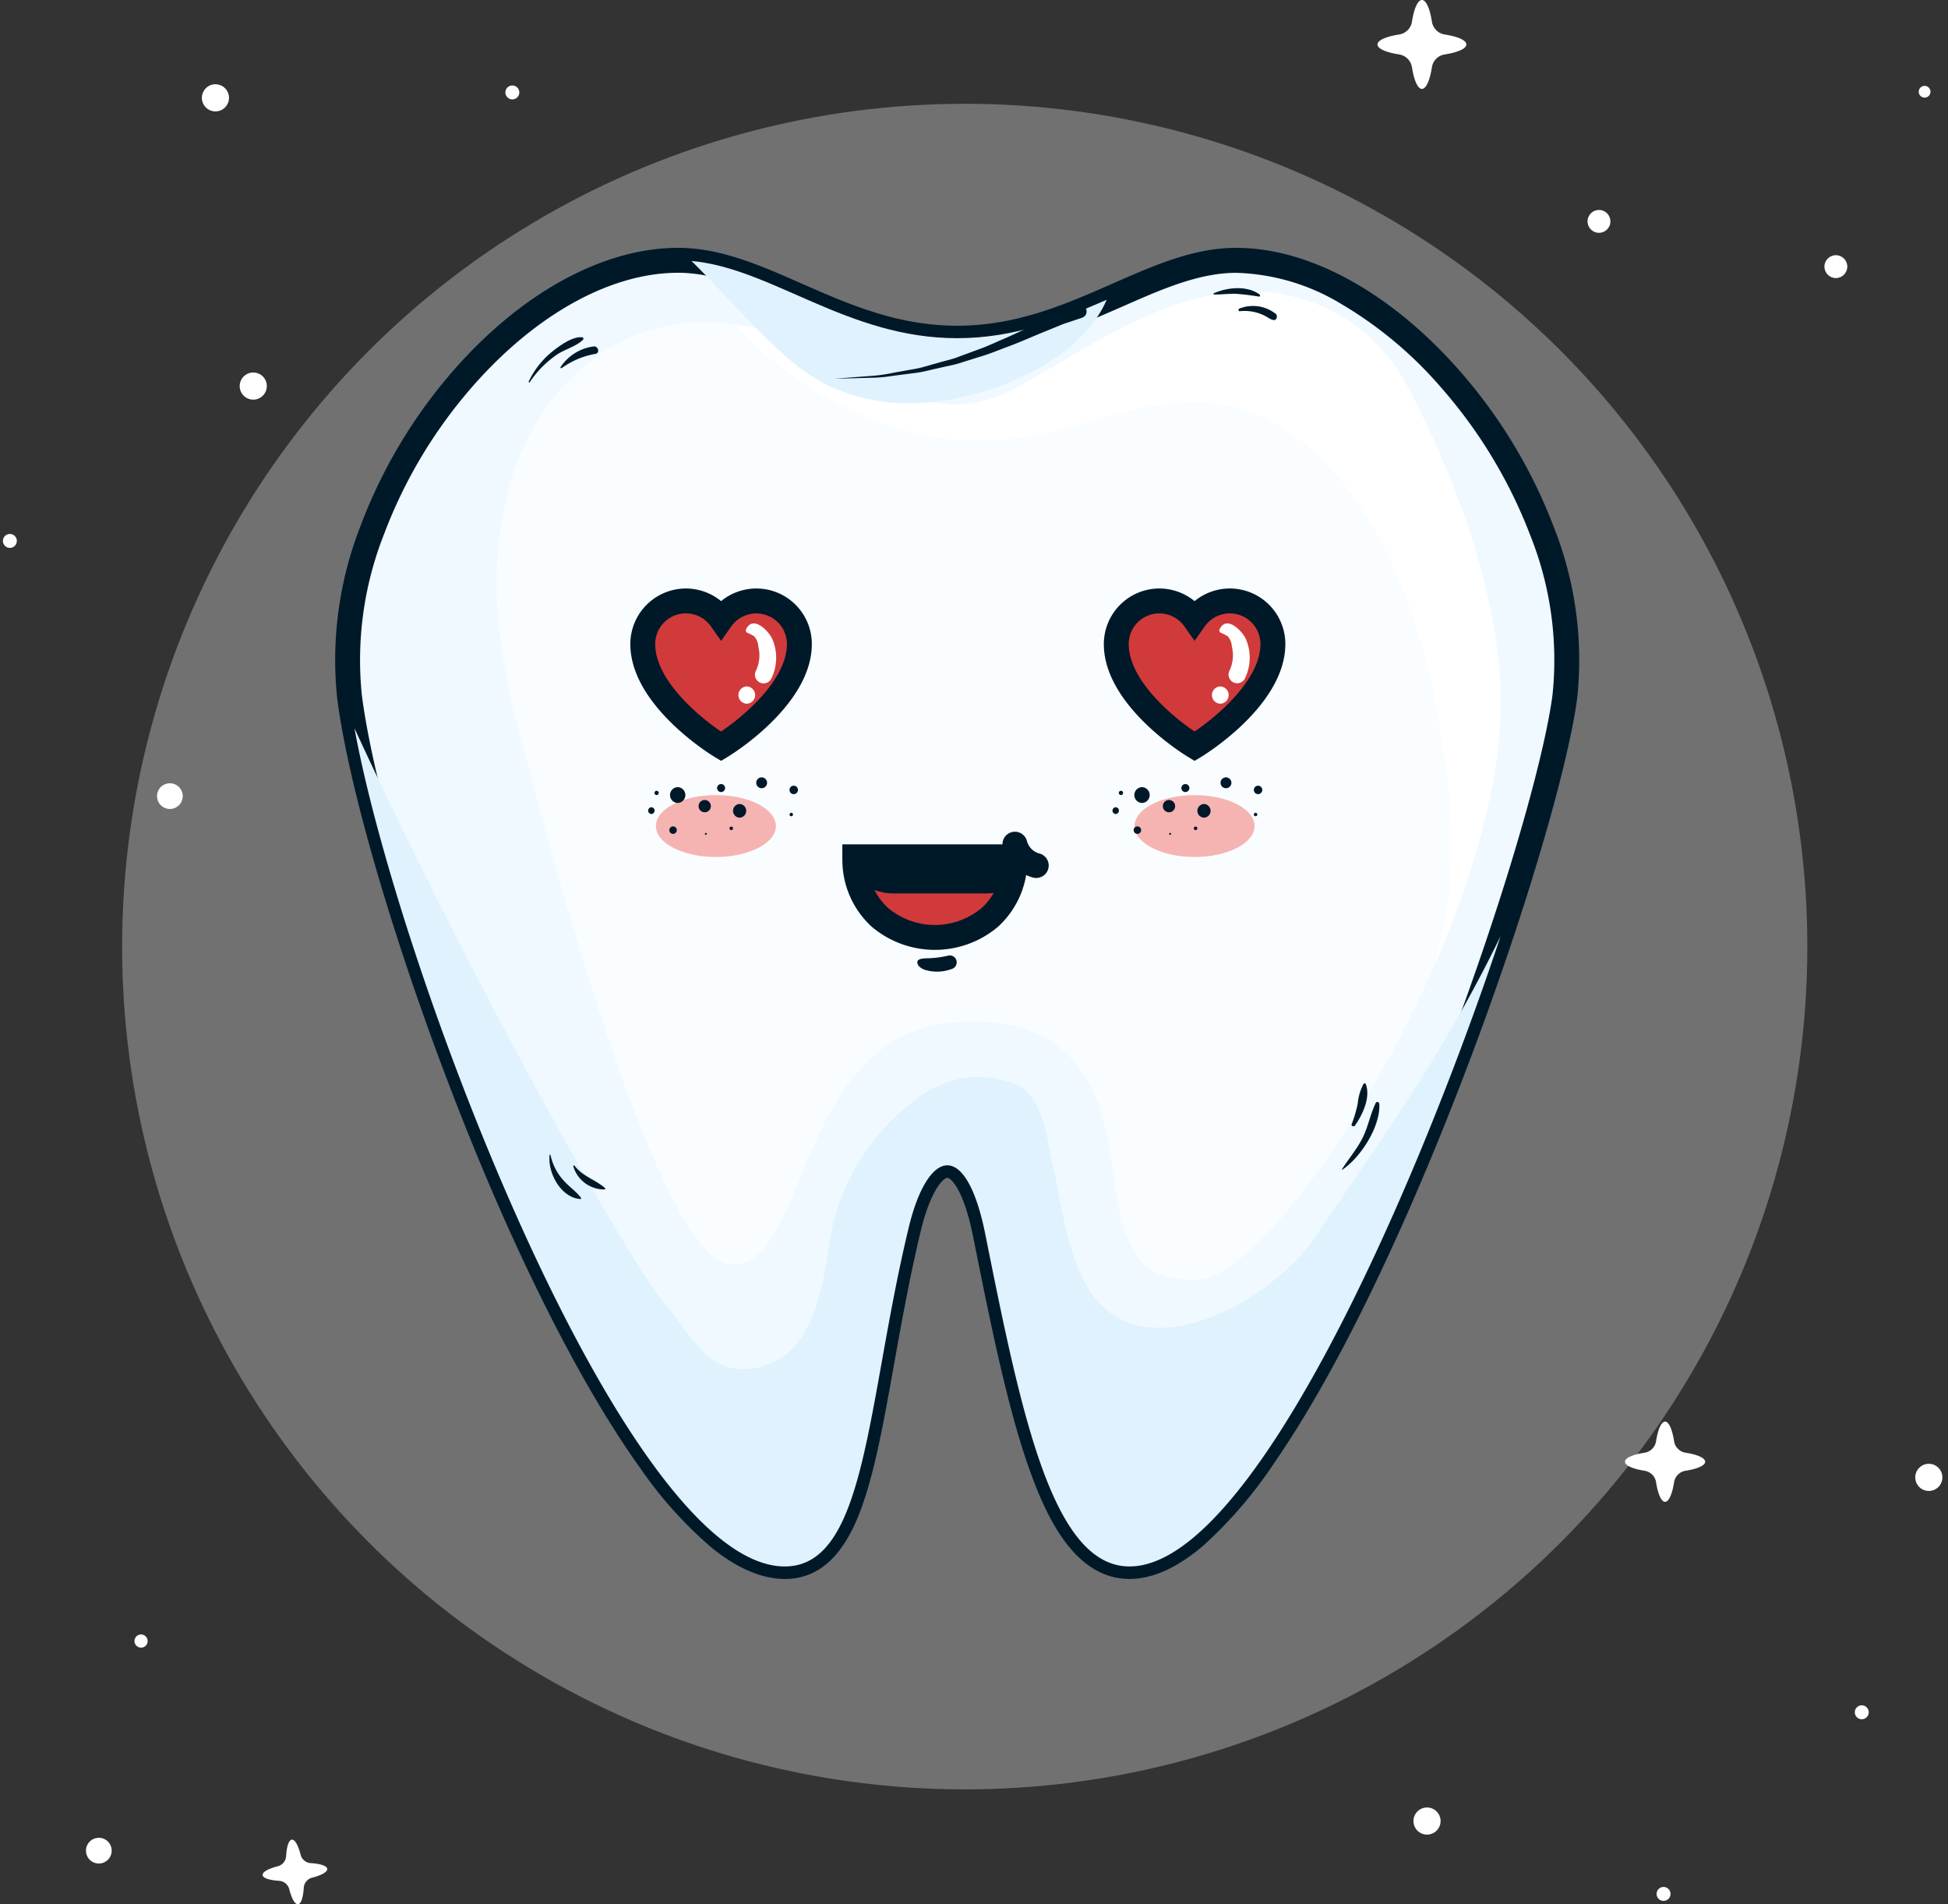 <svg xmlns="http://www.w3.org/2000/svg" width="239.818" height="234.387" viewBox="0 0 239.818 234.387">
  <rect x="0" y="0" width="239.818" height="234.387" fill="#333333" stroke="none"/>
  <g id="Grupo_1641" data-name="Grupo 1641" transform="translate(-102.5 -351.613)">
    <ellipse id="Elipse_144" data-name="Elipse 144" cx="103.732" cy="103.733" rx="103.732" ry="103.733" transform="translate(117.536 364.388)" fill="#fff" opacity="0.306"/>
    <g id="Grupo_1437" data-name="Grupo 1437" transform="translate(102.5 351.613)">
      <g id="Grupo_498" data-name="Grupo 498" transform="translate(32.327 226.429)">
        <path id="Caminho_1245" data-name="Caminho 1245" d="M973.153,3351.384c.036.379-.711.785-1.856,1.078a1.378,1.378,0,0,0-1.033,1.25c-.072,1.18-.329,1.99-.708,2.026s-.785-.71-1.078-1.856a1.379,1.379,0,0,0-1.251-1.033c-1.181-.071-1.993-.329-2.029-.708s.712-.788,1.858-1.08a1.378,1.378,0,0,0,1.035-1.251c.071-1.182.328-1.992.708-2.027s.785.71,1.078,1.857a1.379,1.379,0,0,0,1.252,1.033C972.307,3350.744,973.116,3351,973.153,3351.384Z" transform="translate(-965.195 -3347.782)" fill="#fff"/>
      </g>
      <g id="Grupo_499" data-name="Grupo 499" transform="translate(200.051 174.979)">
        <path id="Caminho_1246" data-name="Caminho 1246" d="M3158.345,2682.992c0,.471-.966.882-2.409,1.109a1.7,1.7,0,0,0-1.416,1.416c-.227,1.443-.638,2.408-1.108,2.408s-.882-.966-1.109-2.408a1.7,1.7,0,0,0-1.416-1.416c-1.444-.226-2.412-.637-2.412-1.109s.967-.885,2.41-1.11a1.7,1.7,0,0,0,1.418-1.417c.227-1.444.638-2.41,1.109-2.41s.881.966,1.108,2.41a1.7,1.7,0,0,0,1.418,1.417C3157.38,2682.107,3158.345,2682.519,3158.345,2682.992Z" transform="translate(-3148.475 -2678.056)" fill="#fff"/>
      </g>
      <g id="Grupo_500" data-name="Grupo 500" transform="translate(169.58)">
        <path id="Caminho_1247" data-name="Caminho 1247" d="M2762.778,405.808c0,.522-1.071.978-2.67,1.229a1.887,1.887,0,0,0-1.57,1.57c-.251,1.6-.707,2.671-1.229,2.671s-.978-1.071-1.229-2.67a1.887,1.887,0,0,0-1.57-1.57c-1.6-.251-2.674-.706-2.674-1.229s1.073-.982,2.673-1.231a1.888,1.888,0,0,0,1.572-1.571c.25-1.6.706-2.672,1.229-2.672s.978,1.071,1.229,2.672a1.887,1.887,0,0,0,1.572,1.571C2761.708,404.826,2762.778,405.282,2762.778,405.808Z" transform="translate(-2751.835 -400.334)" fill="#fff"/>
      </g>
      <g id="Grupo_501" data-name="Grupo 501" transform="translate(224.604 31.41)">
        <ellipse id="Elipse_54" data-name="Elipse 54" cx="1.408" cy="1.408" rx="1.408" ry="1.408" transform="translate(0 0)" fill="#fff"/>
      </g>
      <g id="Grupo_502" data-name="Grupo 502" transform="translate(235.095 179.479)">
        <circle id="Elipse_55" data-name="Elipse 55" cx="1.67" cy="1.67" r="1.67" transform="translate(0 2.361) rotate(-45)" fill="#fff"/>
      </g>
      <g id="Grupo_503" data-name="Grupo 503" transform="translate(174.01 222.47)">
        <ellipse id="Elipse_56" data-name="Elipse 56" cx="1.67" cy="1.67" rx="1.67" ry="1.67" transform="translate(0)" fill="#fff"/>
      </g>
      <g id="Grupo_504" data-name="Grupo 504" transform="translate(28.817 45.158)">
        <circle id="Elipse_57" data-name="Elipse 57" cx="1.67" cy="1.67" r="1.67" transform="translate(0 2.361) rotate(-45)" fill="#fff"/>
      </g>
      <g id="Grupo_505" data-name="Grupo 505" transform="translate(195.156 25.556)">
        <ellipse id="Elipse_58" data-name="Elipse 58" cx="1.408" cy="1.408" rx="1.408" ry="1.408" transform="translate(0 2.741) rotate(-76.717)" fill="#fff"/>
      </g>
      <g id="Grupo_506" data-name="Grupo 506" transform="translate(24.34 9.859)">
        <ellipse id="Elipse_59" data-name="Elipse 59" cx="1.67" cy="1.67" rx="1.67" ry="1.67" transform="matrix(0.924, -0.383, 0.383, 0.924, 0, 1.278)" fill="#fff"/>
      </g>
      <g id="Grupo_507" data-name="Grupo 507" transform="translate(10.586 226.203)">
        <path id="Caminho_1248" data-name="Caminho 1248" d="M685.346,3346.272a1.582,1.582,0,1,1-1.725-1.424A1.581,1.581,0,0,1,685.346,3346.272Z" transform="translate(-682.19 -3344.841)" fill="#fff"/>
      </g>
      <g id="Grupo_508" data-name="Grupo 508" transform="translate(235.993 10.346)">
        <ellipse id="Elipse_60" data-name="Elipse 60" cx="0.724" cy="0.724" rx="0.724" ry="0.724" transform="translate(0 0.554) rotate(-22.5)" fill="#fff"/>
      </g>
      <g id="Grupo_509" data-name="Grupo 509" transform="translate(203.814 232.123)">
        <ellipse id="Elipse_61" data-name="Elipse 61" cx="0.859" cy="0.859" rx="0.859" ry="0.859" transform="translate(0 1.695) rotate(-80.783)" fill="#fff"/>
      </g>
      <g id="Grupo_510" data-name="Grupo 510" transform="translate(62.041 10.342)">
        <ellipse id="Elipse_62" data-name="Elipse 62" cx="0.859" cy="0.859" rx="0.859" ry="0.859" transform="matrix(0.23, -0.973, 0.973, 0.23, 0, 1.672)" fill="#fff"/>
      </g>
      <g id="Grupo_511" data-name="Grupo 511" transform="translate(0 65.365)">
        <circle id="Elipse_63" data-name="Elipse 63" cx="0.859" cy="0.859" r="0.859" transform="translate(0 1.214) rotate(-45)" fill="#fff"/>
      </g>
      <g id="Grupo_512" data-name="Grupo 512" transform="translate(16.221 200.84)">
        <ellipse id="Elipse_64" data-name="Elipse 64" cx="0.813" cy="0.813" rx="0.813" ry="0.813" transform="translate(0 1.254) rotate(-50.442)" fill="#fff"/>
      </g>
      <g id="Grupo_513" data-name="Grupo 513" transform="translate(227.988 209.538)">
        <circle id="Elipse_65" data-name="Elipse 65" cx="0.859" cy="0.859" r="0.859" transform="translate(0 1.214) rotate(-45)" fill="#fff"/>
      </g>
      <g id="Grupo_514" data-name="Grupo 514" transform="translate(19.011 96.087)">
        <ellipse id="Elipse_66" data-name="Elipse 66" cx="1.582" cy="1.582" rx="1.582" ry="1.582" transform="translate(0 3.079) rotate(-76.718)" fill="#fff"/>
      </g>
    </g>
    <g id="Grupo_1629" data-name="Grupo 1629" transform="translate(143.718 367.484)">
      <path id="Caminho_1647" data-name="Caminho 1647" d="M377.718,173.576c-10.565,0-20.1,9.588-34.351,9.588s-23.789-9.588-34.354-9.588c-20.885,0-43.519,29.8-40.456,53.721,3.416,26.665,33.1,107.049,53.591,107.049,10.114,0,10.063-20.082,15.238-41.637,2.364-9.852,7.092-11.033,9.456.788,4.426,22.125,8.275,40.849,17.744,40.849,20.489,0,50.763-85.617,53.589-107.049C421.327,203.392,398.068,173.576,377.718,173.576Z" transform="translate(-266.747 -157.409)" fill="#eff9ff"/>
      <path id="Caminho_1647_-_Contorno" data-name="Caminho 1647 - Contorno" d="M310,173.032c5.21,0,10.056,2.131,15.186,4.387,5.815,2.557,11.828,5.2,19.168,5.2s13.351-2.644,19.165-5.2c5.13-2.256,9.976-4.387,15.186-4.387,9.047,0,19.087,5.532,27.544,15.177A63.091,63.091,0,0,1,417.766,207.3a44.334,44.334,0,0,1,2.914,21.188c-1.4,10.6-9.552,37.314-20.285,61.973-5.843,13.423-11.543,24.2-16.942,32.033a53.6,53.6,0,0,1-8.818,10.288c-3.18,2.712-6.23,4.087-9.064,4.087-6.671,0-10.16-7.5-12.2-13.138-2.8-7.712-4.955-18.505-7.043-28.943-1.21-6.053-2.814-7.29-3.177-7.29-.536,0-2.108,1.652-3.286,6.559-1.361,5.669-2.381,11.366-3.281,16.392-1.306,7.291-2.433,13.588-4.221,18.226-2.126,5.514-5.144,8.194-9.226,8.194-2.825,0-5.856-1.294-9.01-3.848a50.682,50.682,0,0,1-8.772-9.767c-5.348-7.439-11.164-18.1-16.817-30.821-9.869-22.212-18.687-49.706-20.512-63.952a45.242,45.242,0,0,1,2.92-21.336,62.5,62.5,0,0,1,11.537-19.184C290.831,178.474,300.861,173.032,310,173.032Zm34.354,12.653c-7.983,0-14.581-2.9-20.4-5.46C319.125,178.1,314.565,176.1,310,176.1c-8.258,0-17.45,5.062-25.218,13.888a59.4,59.4,0,0,0-10.966,18.232,42.186,42.186,0,0,0-2.751,19.873c1.793,13.992,10.508,41.118,20.273,63.1,5.569,12.536,11.276,23,16.5,30.276,5.8,8.072,11.092,12.339,15.293,12.339,1.845,0,4.237-.708,6.366-6.231,1.682-4.364,2.786-10.527,4.064-17.663.907-5.068,1.936-10.812,3.318-16.568,1.767-7.363,4.383-8.909,6.267-8.909,2.808,0,4.889,3.282,6.183,9.755,2.066,10.326,4.2,21,6.919,28.5,4.029,11.117,8.013,11.117,9.322,11.117,4.162,0,9.473-4.512,15.358-13.05,5.213-7.562,10.972-18.461,16.655-31.517,10.627-24.415,18.686-50.752,20.057-61.151a41.28,41.28,0,0,0-2.743-19.7,59.989,59.989,0,0,0-10.954-18.15,49.193,49.193,0,0,0-12.259-10.273,26.314,26.314,0,0,0-12.979-3.86c-4.565,0-9.125,2-13.952,4.128C358.933,182.785,352.337,185.686,344.354,185.686Z" transform="translate(-267.734 -158.398)" fill="#001929"/>
      <path id="Caminho_1648" data-name="Caminho 1648" d="M309.712,295.972c9.747.787,7.815-28.635,27.979-29.832,11.579-.689,16.7,5.074,18.4,14.006,1.806,9.446,1.136,18.271,11.3,17.664s37.914-44.4,37.159-72.172c-.345-12.7-5.718-26.978-11.691-38.15a21.665,21.665,0,0,0-20.037-11.237c-10.231.372-19.371,7.183-28.045,11.892-11.682,6.344-20.274-4.266-30.806-7.112-10.063-2.721-19.344-.044-26,8.276-8.039,10.052-8.175,24.914-5.259,36.909C284.841,234.964,299.963,295.184,309.712,295.972Z" transform="translate(-261.039 -156.214)" fill="#fff" opacity="0.7"/>
      <path id="Caminho_1649" data-name="Caminho 1649" d="M327.828,194.429c6.915.733,12.658-.951,19.244-2.831,6.4-1.826,13.43-2.929,19.6.294,12.626,6.593,18.6,22.905,20.979,36.093,1.431,7.928,2.442,16.012,1.244,24.031a54.771,54.771,0,0,1-1.6,7.16c4.984-11.411,8.424-23.518,8.152-33.54-.345-12.7-5.718-26.978-11.691-38.15a21.665,21.665,0,0,0-20.037-11.237c-10.231.372-19.371,7.183-28.045,11.892-11.682,6.344-20.275-4.266-30.806-7.112a30.085,30.085,0,0,0-3.627-.748C308.031,187.747,318.067,193.4,327.828,194.429Z" transform="translate(-251.932 -156.214)" fill="#fff"/>
      <path id="Caminho_1650" data-name="Caminho 1650" d="M310.422,186.454c5.253,4.26,12.079,5.447,18.67,4.279,7.886-1.4,16.619-5.574,19.542-12.323-5.444,2.374-11.346,4.728-18.409,4.728-13.513,0-22.782-8.607-32.707-9.505C301.844,177.875,305.677,182.609,310.422,186.454Z" transform="translate(-253.606 -157.383)" fill="#dff2fe" style="mix-blend-mode: multiply;isolation: isolate"/>
      <path id="Caminho_1651" data-name="Caminho 1651" d="M387.209,275.892c-3.857,5.734-14.266,13-22.295,10.823-7.879-2.136-8.554-13.211-10.059-19.674-.707-3.038-1.18-8.405-4.461-9.853a12.05,12.05,0,0,0-10.549.588A26.882,26.882,0,0,0,327.5,275.9c-1.017,6.663-2.231,16.126-10.837,16.3-4.522.094-6.835-4.873-9.491-7.941-4.292-4.957-23.469-38.844-38.282-70.949,5.432,29.8,33.4,103.171,52.977,103.171,10.114,0,10.063-20.082,15.238-41.637,2.364-9.852,7.092-11.033,9.456.788,4.427,22.125,8.275,40.849,17.744,40.849,14.8,0,34.715-44.693,45.69-77.581C402.707,253.826,395.657,263.337,387.209,275.892Z" transform="translate(-266.47 -139.549)" fill="#dff2fe" style="mix-blend-mode: multiply;isolation: isolate"/>
      <g id="Grupo_885" data-name="Grupo 885" transform="translate(61.501 21.69)">
        <path id="Caminho_1652" data-name="Caminho 1652" d="M340.162,178.927l-1.289.432c-.4.148-.926.283-1.461.519l-1.833.751c-1.365.542-2.948,1.274-4.7,1.915-.877.32-1.764.7-2.7,1l-2.838.887c-.939.333-1.935.471-2.883.712-.96.193-1.884.477-2.812.581l-2.663.342a19.858,19.858,0,0,1-2.386.245l-4.947.129,4.924-.375a19.461,19.461,0,0,0,2.358-.361l2.618-.47c.91-.146,1.815-.475,2.75-.713.926-.286,1.894-.467,2.8-.842l2.748-1.012c.9-.341,1.764-.757,2.61-1.116,1.7-.716,3.221-1.516,4.582-2.138l1.873-.876c.557-.275,1.049-.426,1.451-.6l1.265-.5a.788.788,0,1,1,.575,1.468l-.033.012Z" transform="translate(-309.653 -177.386)" fill="#001929"/>
      </g>
      <path id="Caminho_1653" data-name="Caminho 1653" d="M290.26,180.112c-1.244-.094-2.757,1.045-3.689,1.781a10.421,10.421,0,0,0-2.877,3.676.074.074,0,0,0,.127.075,12.544,12.544,0,0,1,3.138-3.248c1.033-.784,2.538-1.093,3.425-1.984A.178.178,0,0,0,290.26,180.112Z" transform="translate(-259.823 -154.474)" fill="#001929"/>
      <path id="Caminho_1654" data-name="Caminho 1654" d="M290.44,180.9a5.724,5.724,0,0,0-4.038,2.539c-.042.075.046.183.126.126a10.029,10.029,0,0,1,4.163-1.757C291.287,181.7,291.035,180.789,290.44,180.9Z" transform="translate(-258.606 -154.123)" fill="#001929"/>
      <path id="Caminho_1655" data-name="Caminho 1655" d="M289.334,254.828c-.6-.78-1.406-1.322-2.071-2.052a6.755,6.755,0,0,1-1.683-3.216c-.013-.067-.1-.044-.109.016-.243,2.189,1.387,5.261,3.8,5.411C289.36,254.99,289.379,254.886,289.334,254.828Z" transform="translate(-259.03 -123.279)" fill="#001929"/>
      <path id="Caminho_1656" data-name="Caminho 1656" d="M291.384,253.222c-1.154-1.025-2.781-1.454-3.735-2.734a.092.092,0,0,0-.168.071,3.975,3.975,0,0,0,3.832,2.835A.1.1,0,0,0,291.384,253.222Z" transform="translate(-258.118 -122.862)" fill="#001929"/>
      <path id="Caminho_1657" data-name="Caminho 1657" d="M356.936,245.161c-.691,1.387-.936,2.955-1.655,4.364-.694,1.364-1.7,2.525-2.512,3.812a.037.037,0,0,0,.051.051c2.258-1.526,4.7-5.3,4.547-8.109C357.355,245.066,357.044,244.944,356.936,245.161Z" transform="translate(-228.777 -125.289)" fill="#001929"/>
      <path id="Caminho_1658" data-name="Caminho 1658" d="M355.342,243.582a.159.159,0,0,0-.287-.038,6.363,6.363,0,0,0-.713,2.406,15.552,15.552,0,0,1-.743,2.539c-.1.248.271.362.406.171C354.927,247.343,355.948,245.21,355.342,243.582Z" transform="translate(-228.41 -125.998)" fill="#001929"/>
      <path id="Caminho_1659" data-name="Caminho 1659" d="M347.527,176.718c-1.554-1.13-3.957-.886-5.629-.149-.078.035-.035.157.042.157.836-.006,1.665-.087,2.5-.1a29.66,29.66,0,0,1,3.015.355C347.609,176.988,347.627,176.792,347.527,176.718Z" transform="translate(-233.679 -156.345)" fill="#001929"/>
      <path id="Caminho_1660" data-name="Caminho 1660" d="M348.577,178.429a4.523,4.523,0,0,0-4.482-.661c-.17.057-.151.348.043.326a5.514,5.514,0,0,1,3.2.626c.312.162,1.189.864,1.349.143A.45.45,0,0,0,348.577,178.429Z" transform="translate(-232.725 -155.661)" fill="#001929"/>
      <g id="Grupo_890" data-name="Grupo 890" transform="translate(0 0)">
        <path id="Caminho_1661" data-name="Caminho 1661" d="M311.4,224.248c0,13.2,19.7,13.2,19.7,0Z" transform="translate(-247.369 -134.636)" fill="#d13a3b"/>
        <path id="Caminho_1661_-_Contorno" data-name="Caminho 1661 - Contorno" d="M310.852,223.7h22.766v1.533a11.114,11.114,0,0,1-3.59,8.569,12.031,12.031,0,0,1-15.587,0,11.114,11.114,0,0,1-3.59-8.569Zm19.592,3.066H314.027a7.717,7.717,0,0,0,2.458,4.751,8.971,8.971,0,0,0,11.5,0A7.716,7.716,0,0,0,330.444,226.77Z" transform="translate(-248.358 -135.625)" fill="#001929"/>
        <path id="Caminho_1662" data-name="Caminho 1662" d="M327.509,227.2c2.779,0,3.587-1.344,3.587-2.951H311.4c0,1.607,3.051,2.951,4.628,2.951Z" transform="translate(-247.369 -134.636)" fill="#fff"/>
        <path id="Caminho_1662_-_Contorno" data-name="Caminho 1662 - Contorno" d="M328.5,229.721H317.013c-2.172,0-6.161-1.7-6.161-4.484V223.7h22.766v1.533C333.618,228.045,331.7,229.721,328.5,229.721Z" transform="translate(-248.358 -135.625)" fill="#001929"/>
        <path id="Caminho_1663" data-name="Caminho 1663" d="M349.926,222.8c0,2.1-3.308,3.808-7.388,3.808s-7.388-1.7-7.388-3.808,3.308-3.809,7.388-3.809S349.926,220.7,349.926,222.8Z" transform="translate(-236.693 -136.998)" fill="#f5b4b2"/>
        <path id="Caminho_1664" data-name="Caminho 1664" d="M309.269,222.8c0,2.1-3.308,3.808-7.388,3.808s-7.388-1.7-7.388-3.808,3.308-3.809,7.388-3.809S309.269,220.7,309.269,222.8Z" transform="translate(-254.965 -136.998)" fill="#f5b4b2"/>
        <path id="Caminho_1665" data-name="Caminho 1665" d="M328.607,228.311a1.54,1.54,0,0,1-.3-.03,5.254,5.254,0,0,1-3.8-3.7,1.533,1.533,0,0,1,2.941-.867,2.175,2.175,0,0,0,1.459,1.558,1.533,1.533,0,0,1-.3,3.036Z" transform="translate(-242.25 -136.114)" fill="#001929"/>
        <path id="Caminho_1666" data-name="Caminho 1666" fill="#001929"/>
        <path id="Caminho_1667" data-name="Caminho 1667" d="M320.47,232.635a12.354,12.354,0,0,1-2.492.32c-.246.006-1.206-.007-1.27.4-.09.561.61.951,1.07,1.068a5.161,5.161,0,0,0,3.142-.145A.851.851,0,0,0,320.47,232.635Z" transform="translate(-244.985 -130.879)" fill="#001929"/>
        <g id="Grupo_886" data-name="Grupo 886" transform="translate(95.735 79.808)">
          <path id="Caminho_1668" data-name="Caminho 1668" d="M334.073,218.624a.263.263,0,0,0,0,.526A.263.263,0,0,0,334.073,218.624Z" transform="translate(-333.027 -216.972)" fill="#001929"/>
          <path id="Caminho_1669" data-name="Caminho 1669" d="M336.076,218.314a.976.976,0,0,0,0,1.951A.976.976,0,0,0,336.076,218.314Z" transform="translate(-332.436 -217.111)" fill="#001929"/>
          <path id="Caminho_1670" data-name="Caminho 1670" d="M339.616,218.053a.493.493,0,0,0,0,.986A.493.493,0,0,0,339.616,218.053Z" transform="translate(-330.636 -217.228)" fill="#001929"/>
          <path id="Caminho_1671" data-name="Caminho 1671" d="M338.3,219.407a.756.756,0,0,0,0,1.512A.756.756,0,0,0,338.3,219.407Z" transform="translate(-331.339 -216.62)" fill="#001929"/>
          <path id="Caminho_1672" data-name="Caminho 1672" d="M341.3,219.746a.842.842,0,0,0,0,1.683A.842.842,0,0,0,341.3,219.746Z" transform="translate(-330.032 -216.467)" fill="#001929"/>
          <path id="Caminho_1673" data-name="Caminho 1673" d="M343.116,217.484a.669.669,0,0,0,0,1.338A.669.669,0,0,0,343.116,217.484Z" transform="translate(-329.139 -217.484)" fill="#001929"/>
          <path id="Caminho_1674" data-name="Caminho 1674" d="M345.8,218.192a.521.521,0,0,0,0,1.042A.521.521,0,0,0,345.8,218.192Z" transform="translate(-327.871 -217.166)" fill="#001929"/>
          <path id="Caminho_1675" data-name="Caminho 1675" d="M345.494,220.493a.213.213,0,0,0,0,.426A.213.213,0,0,0,345.494,220.493Z" transform="translate(-327.872 -216.132)" fill="#001929"/>
          <path id="Caminho_1676" data-name="Caminho 1676" d="M335.529,221.648a.46.46,0,0,0,0,.92A.46.46,0,0,0,335.529,221.648Z" transform="translate(-332.458 -215.613)" fill="#001929"/>
          <path id="Caminho_1677" data-name="Caminho 1677" d="M333.673,220.022a.417.417,0,0,0,0,.833A.417.417,0,0,0,333.673,220.022Z" transform="translate(-333.272 -216.343)" fill="#001929"/>
          <path id="Caminho_1678" data-name="Caminho 1678" d="M338.211,222.2a.12.12,0,0,0,0,.241A.12.12,0,0,0,338.211,222.2Z" transform="translate(-331.105 -215.365)" fill="#001929"/>
          <path id="Caminho_1679" data-name="Caminho 1679" d="M340.4,221.663a.219.219,0,0,0,0,.438A.219.219,0,0,0,340.4,221.663Z" transform="translate(-330.164 -215.606)" fill="#001929"/>
        </g>
        <g id="Grupo_887" data-name="Grupo 887" transform="translate(38.572 79.808)">
          <path id="Caminho_1680" data-name="Caminho 1680" d="M294.635,218.624a.263.263,0,0,0,0,.526A.263.263,0,0,0,294.635,218.624Z" transform="translate(-293.588 -216.972)" fill="#001929"/>
          <path id="Caminho_1681" data-name="Caminho 1681" d="M296.638,218.314a.976.976,0,0,0,0,1.951A.976.976,0,0,0,296.638,218.314Z" transform="translate(-292.997 -217.111)" fill="#001929"/>
          <path id="Caminho_1682" data-name="Caminho 1682" d="M300.179,218.053a.493.493,0,0,0,0,.986A.493.493,0,0,0,300.179,218.053Z" transform="translate(-291.196 -217.228)" fill="#001929"/>
          <path id="Caminho_1683" data-name="Caminho 1683" d="M298.867,219.407a.756.756,0,0,0,0,1.512A.756.756,0,0,0,298.867,219.407Z" transform="translate(-291.9 -216.62)" fill="#001929"/>
          <path id="Caminho_1684" data-name="Caminho 1684" d="M301.858,219.746a.842.842,0,0,0,0,1.683A.842.842,0,0,0,301.858,219.746Z" transform="translate(-290.593 -216.467)" fill="#001929"/>
          <path id="Caminho_1685" data-name="Caminho 1685" d="M303.677,217.484a.669.669,0,0,0,0,1.338A.669.669,0,0,0,303.677,217.484Z" transform="translate(-289.7 -217.484)" fill="#001929"/>
          <path id="Caminho_1686" data-name="Caminho 1686" d="M306.359,218.192a.521.521,0,0,0,0,1.042A.521.521,0,0,0,306.359,218.192Z" transform="translate(-288.432 -217.166)" fill="#001929"/>
          <path id="Caminho_1687" data-name="Caminho 1687" d="M306.057,220.493a.213.213,0,0,0,0,.426A.213.213,0,0,0,306.057,220.493Z" transform="translate(-288.433 -216.132)" fill="#001929"/>
          <path id="Caminho_1688" data-name="Caminho 1688" d="M296.091,221.648a.46.46,0,0,0,0,.92A.46.46,0,0,0,296.091,221.648Z" transform="translate(-293.019 -215.613)" fill="#001929"/>
          <path id="Caminho_1689" data-name="Caminho 1689" d="M294.236,220.022a.417.417,0,0,0,0,.833A.417.417,0,0,0,294.236,220.022Z" transform="translate(-293.833 -216.343)" fill="#001929"/>
          <path id="Caminho_1690" data-name="Caminho 1690" d="M298.773,222.2a.12.12,0,0,0,0,.241A.12.12,0,0,0,298.773,222.2Z" transform="translate(-291.666 -215.365)" fill="#001929"/>
          <path id="Caminho_1691" data-name="Caminho 1691" d="M300.963,221.663a.219.219,0,0,0,0,.438A.219.219,0,0,0,300.963,221.663Z" transform="translate(-290.725 -215.606)" fill="#001929"/>
        </g>
        <g id="Grupo_888" data-name="Grupo 888" transform="translate(94.673 56.562)">
          <path id="Caminho_1692" data-name="Caminho 1692" d="M347.572,202.5a5.3,5.3,0,0,0-4.335,2.252,5.3,5.3,0,0,0-9.64,3.052c0,6.78,9.64,12.585,9.64,12.585s9.64-5.8,9.64-12.585A5.305,5.305,0,0,0,347.572,202.5Z" transform="translate(-332.064 -200.97)" fill="#d13a3b"/>
          <path id="Caminho_1692_-_Contorno" data-name="Caminho 1692 - Contorno" d="M339.892,201.959a6.837,6.837,0,0,1,4.333,1.555A6.834,6.834,0,0,1,355.4,208.8c0,7.56-9.958,13.643-10.382,13.9l-.791.476-.791-.476c-.424-.255-10.382-6.339-10.382-13.9A6.846,6.846,0,0,1,339.892,201.959Zm4.335,6.444-1.253-1.775a3.77,3.77,0,0,0-6.855,2.168c0,4.4,5.275,8.858,8.106,10.765,2.83-1.912,8.108-6.381,8.108-10.765a3.77,3.77,0,0,0-6.854-2.169Z" transform="translate(-333.053 -201.959)" fill="#001929"/>
          <path id="Caminho_1693" data-name="Caminho 1693" d="M345.6,206.3c-.451-.974-2.363-2.937-3.207-1.183a.324.324,0,0,0,.114.433,9.268,9.268,0,0,1,.865.433,2.021,2.021,0,0,1,.517,1.254,4.472,4.472,0,0,1-.275,2.97,1.063,1.063,0,0,0,1.834,1.073A5.784,5.784,0,0,0,345.6,206.3Z" transform="translate(-328.13 -200.113)" fill="#fff"/>
          <path id="Caminho_1694" data-name="Caminho 1694" d="M342.751,209.764a1.062,1.062,0,0,0,0,2.123A1.062,1.062,0,0,0,342.751,209.764Z" transform="translate(-328.412 -197.707)" fill="#fff"/>
        </g>
        <g id="Grupo_889" data-name="Grupo 889" transform="translate(36.382 56.562)">
          <path id="Caminho_1695" data-name="Caminho 1695" d="M307.354,202.5a5.292,5.292,0,0,0-4.334,2.252,5.3,5.3,0,0,0-9.64,3.052c0,6.78,9.64,12.585,9.64,12.585s9.639-5.8,9.639-12.585A5.3,5.3,0,0,0,307.354,202.5Z" transform="translate(-291.847 -200.97)" fill="#d13a3b"/>
          <path id="Caminho_1695_-_Contorno" data-name="Caminho 1695 - Contorno" d="M299.674,201.959a6.84,6.84,0,0,1,4.335,1.555,6.833,6.833,0,0,1,11.172,5.283c0,7.56-9.957,13.643-10.381,13.9l-.791.476-.791-.476c-.424-.255-10.382-6.339-10.382-13.9A6.845,6.845,0,0,1,299.674,201.959Zm4.336,6.444-1.253-1.775A3.77,3.77,0,0,0,295.9,208.8c0,4.4,5.275,8.858,8.106,10.765,2.83-1.911,8.107-6.381,8.107-10.765a3.769,3.769,0,0,0-6.853-2.169Z" transform="translate(-292.836 -201.959)" fill="#001929"/>
          <path id="Caminho_1696" data-name="Caminho 1696" d="M305.378,206.3c-.449-.974-2.363-2.937-3.206-1.183a.322.322,0,0,0,.113.433,9.457,9.457,0,0,1,.867.433,2.02,2.02,0,0,1,.516,1.254,4.456,4.456,0,0,1-.275,2.97,1.063,1.063,0,0,0,1.835,1.073A5.789,5.789,0,0,0,305.378,206.3Z" transform="translate(-287.914 -200.113)" fill="#fff"/>
          <path id="Caminho_1697" data-name="Caminho 1697" d="M302.532,209.764a1.062,1.062,0,0,0,0,2.123A1.062,1.062,0,0,0,302.532,209.764Z" transform="translate(-288.195 -197.707)" fill="#fff"/>
        </g>
      </g>
    </g>
  </g>
</svg>
